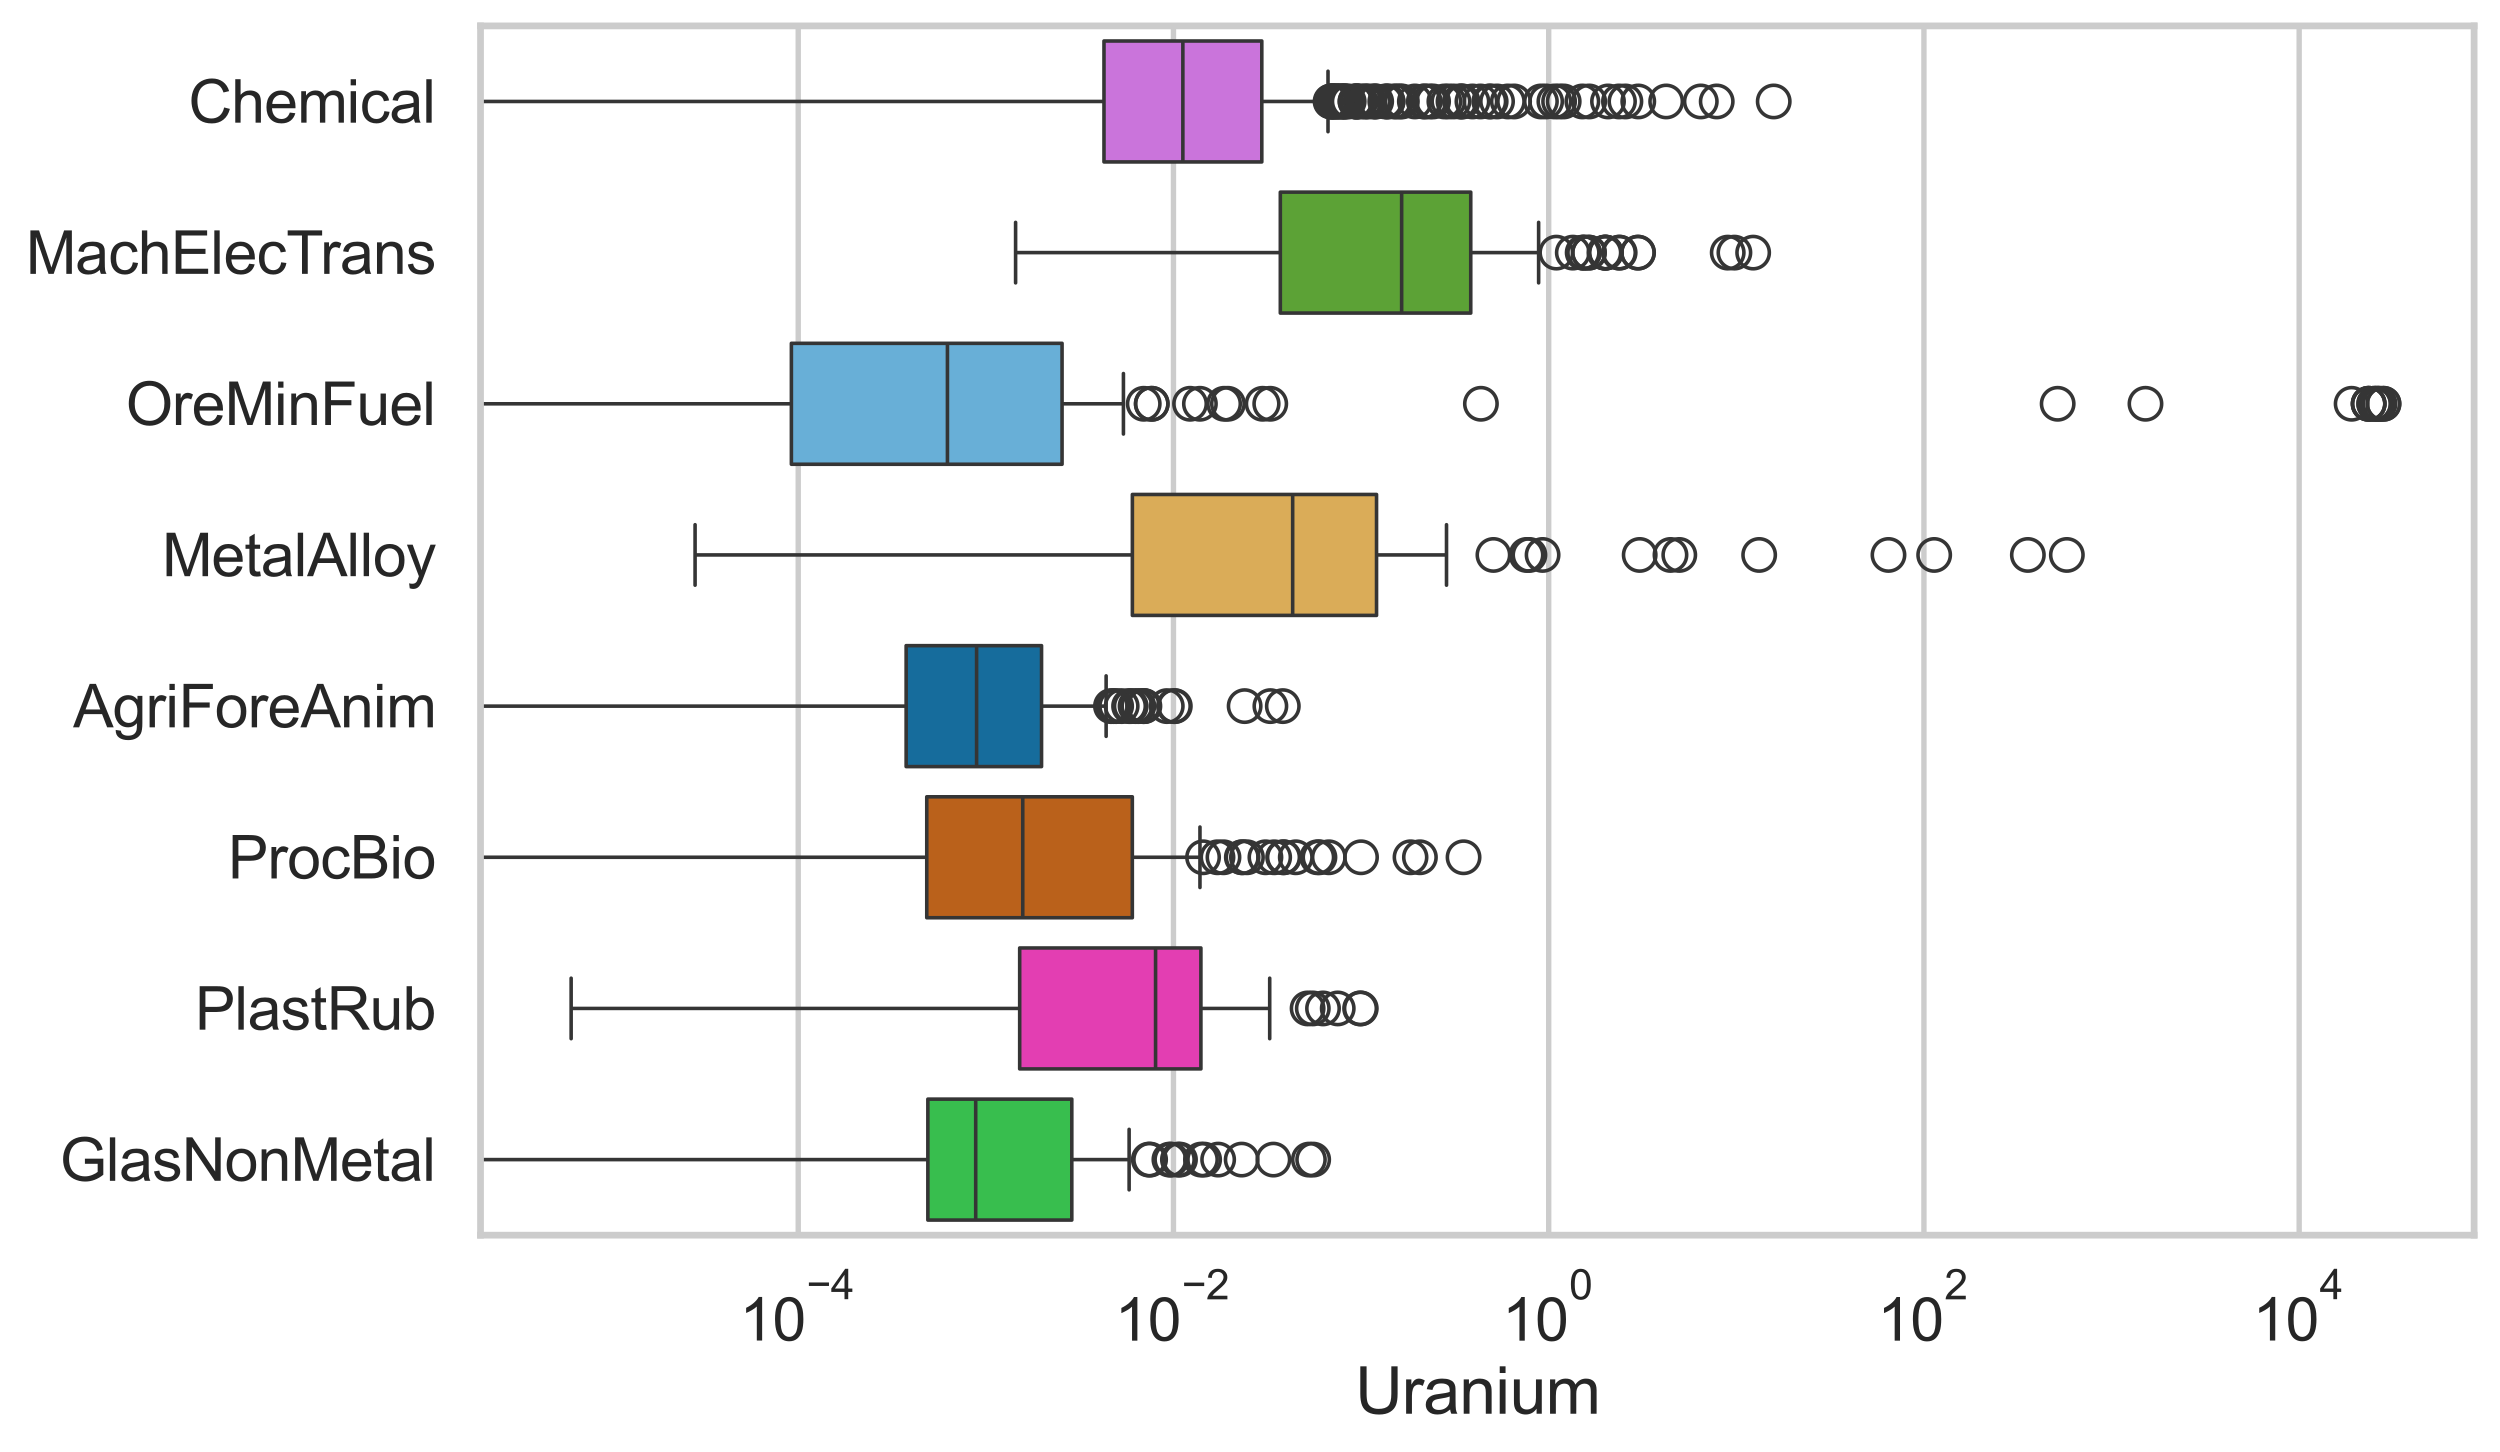 <?xml version="1.0" encoding="utf-8" standalone="no"?>
<!DOCTYPE svg PUBLIC "-//W3C//DTD SVG 1.1//EN"
  "http://www.w3.org/Graphics/SVG/1.1/DTD/svg11.dtd">
<svg xmlns:xlink="http://www.w3.org/1999/xlink" width="695.577pt" height="404.121pt" viewBox="0 0 695.577 404.121" xmlns="http://www.w3.org/2000/svg" version="1.1">
 <defs>
  <style type="text/css">*{stroke-linejoin: round; stroke-linecap: butt}</style>
 </defs>
 <g id="figure_1">
  <g id="patch_1">
   <path d="M 0 404.121 
L 695.577 404.121 
L 695.577 0 
L 0 0 
z
" style="fill: #ffffff"/>
  </g>
  <g id="axes_1">
   <g id="patch_2">
    <path d="M 133.697 343.665 
L 688.377 343.665 
L 688.377 7.2 
L 133.697 7.2 
z
" style="fill: #ffffff"/>
   </g>
   <g id="matplotlib.axis_1">
    <g id="xtick_1">
     <g id="line2d_1">
      <path d="M 222.092 343.665 
L 222.092 7.2 
" clip-path="url(#pd9f6060610)" style="fill: none; stroke: #cccccc; stroke-width: 1.5; stroke-linecap: round"/>
     </g>
     <g id="text_1">
      <!-- $\mathdefault{10^{-4}}$ -->
      <g style="fill: #262626" transform="translate(205.757 373.015) scale(0.165 -0.165)">
       <defs>
        <path id="ArialMT-31" d="M 2384 0 
L 1822 0 
L 1822 3584 
Q 1619 3391 1289 3197 
Q 959 3003 697 2906 
L 697 3450 
Q 1169 3672 1522 3987 
Q 1875 4303 2022 4600 
L 2384 4600 
L 2384 0 
z
" transform="scale(0.016)"/>
        <path id="ArialMT-30" d="M 266 2259 
Q 266 3072 433 3567 
Q 600 4063 929 4331 
Q 1259 4600 1759 4600 
Q 2128 4600 2406 4451 
Q 2684 4303 2865 4023 
Q 3047 3744 3150 3342 
Q 3253 2941 3253 2259 
Q 3253 1453 3087 958 
Q 2922 463 2592 192 
Q 2263 -78 1759 -78 
Q 1097 -78 719 397 
Q 266 969 266 2259 
z
M 844 2259 
Q 844 1131 1108 757 
Q 1372 384 1759 384 
Q 2147 384 2411 759 
Q 2675 1134 2675 2259 
Q 2675 3391 2411 3762 
Q 2147 4134 1753 4134 
Q 1366 4134 1134 3806 
Q 844 3388 844 2259 
z
" transform="scale(0.016)"/>
        <path id="ArialMT-2212" d="M 3381 1997 
L 356 1997 
L 356 2522 
L 3381 2522 
L 3381 1997 
z
" transform="scale(0.016)"/>
        <path id="ArialMT-34" d="M 2069 0 
L 2069 1097 
L 81 1097 
L 81 1613 
L 2172 4581 
L 2631 4581 
L 2631 1613 
L 3250 1613 
L 3250 1097 
L 2631 1097 
L 2631 0 
L 2069 0 
z
M 2069 1613 
L 2069 3678 
L 634 1613 
L 2069 1613 
z
" transform="scale(0.016)"/>
       </defs>
       <use xlink:href="#ArialMT-31" transform="translate(0 0.202)"/>
       <use xlink:href="#ArialMT-30" transform="translate(55.615 0.202)"/>
       <use xlink:href="#ArialMT-2212" transform="translate(112.973 69.895) scale(0.7)"/>
       <use xlink:href="#ArialMT-34" transform="translate(153.852 69.895) scale(0.7)"/>
      </g>
     </g>
    </g>
    <g id="xtick_2">
     <g id="line2d_2">
      <path d="M 326.494 343.665 
L 326.494 7.2 
" clip-path="url(#pd9f6060610)" style="fill: none; stroke: #cccccc; stroke-width: 1.5; stroke-linecap: round"/>
     </g>
     <g id="text_2">
      <!-- $\mathdefault{10^{-2}}$ -->
      <g style="fill: #262626" transform="translate(310.159 373.18) scale(0.165 -0.165)">
       <defs>
        <path id="ArialMT-32" d="M 3222 541 
L 3222 0 
L 194 0 
Q 188 203 259 391 
Q 375 700 629 1000 
Q 884 1300 1366 1694 
Q 2113 2306 2375 2664 
Q 2638 3022 2638 3341 
Q 2638 3675 2398 3904 
Q 2159 4134 1775 4134 
Q 1369 4134 1125 3890 
Q 881 3647 878 3216 
L 300 3275 
Q 359 3922 746 4261 
Q 1134 4600 1788 4600 
Q 2447 4600 2831 4234 
Q 3216 3869 3216 3328 
Q 3216 3053 3103 2787 
Q 2991 2522 2730 2228 
Q 2469 1934 1863 1422 
Q 1356 997 1212 845 
Q 1069 694 975 541 
L 3222 541 
z
" transform="scale(0.016)"/>
       </defs>
       <use xlink:href="#ArialMT-31" transform="translate(0 0.994)"/>
       <use xlink:href="#ArialMT-30" transform="translate(55.615 0.994)"/>
       <use xlink:href="#ArialMT-2212" transform="translate(112.973 70.688) scale(0.7)"/>
       <use xlink:href="#ArialMT-32" transform="translate(153.852 70.688) scale(0.7)"/>
      </g>
     </g>
    </g>
    <g id="xtick_3">
     <g id="line2d_3">
      <path d="M 430.896 343.665 
L 430.896 7.2 
" clip-path="url(#pd9f6060610)" style="fill: none; stroke: #cccccc; stroke-width: 1.5; stroke-linecap: round"/>
     </g>
     <g id="text_3">
      <!-- $\mathdefault{10^{0}}$ -->
      <g style="fill: #262626" transform="translate(417.944 373.18) scale(0.165 -0.165)">
       <use xlink:href="#ArialMT-31" transform="translate(0 0.994)"/>
       <use xlink:href="#ArialMT-30" transform="translate(55.615 0.994)"/>
       <use xlink:href="#ArialMT-30" transform="translate(112.973 70.688) scale(0.7)"/>
      </g>
     </g>
    </g>
    <g id="xtick_4">
     <g id="line2d_4">
      <path d="M 535.298 343.665 
L 535.298 7.2 
" clip-path="url(#pd9f6060610)" style="fill: none; stroke: #cccccc; stroke-width: 1.5; stroke-linecap: round"/>
     </g>
     <g id="text_4">
      <!-- $\mathdefault{10^{2}}$ -->
      <g style="fill: #262626" transform="translate(522.346 373.18) scale(0.165 -0.165)">
       <use xlink:href="#ArialMT-31" transform="translate(0 0.994)"/>
       <use xlink:href="#ArialMT-30" transform="translate(55.615 0.994)"/>
       <use xlink:href="#ArialMT-32" transform="translate(112.973 70.688) scale(0.7)"/>
      </g>
     </g>
    </g>
    <g id="xtick_5">
     <g id="line2d_5">
      <path d="M 639.7 343.665 
L 639.7 7.2 
" clip-path="url(#pd9f6060610)" style="fill: none; stroke: #cccccc; stroke-width: 1.5; stroke-linecap: round"/>
     </g>
     <g id="text_5">
      <!-- $\mathdefault{10^{4}}$ -->
      <g style="fill: #262626" transform="translate(626.748 373.015) scale(0.165 -0.165)">
       <use xlink:href="#ArialMT-31" transform="translate(0 0.202)"/>
       <use xlink:href="#ArialMT-30" transform="translate(55.615 0.202)"/>
       <use xlink:href="#ArialMT-34" transform="translate(112.973 69.895) scale(0.7)"/>
      </g>
     </g>
    </g>
    <g id="text_6">
     <!-- Uranium -->
     <g style="fill: #262626" transform="translate(377.03 393.344) scale(0.18 -0.18)">
      <defs>
       <path id="ArialMT-55" d="M 3500 4581 
L 4106 4581 
L 4106 1934 
Q 4106 1244 3950 837 
Q 3794 431 3386 176 
Q 2978 -78 2316 -78 
Q 1672 -78 1262 144 
Q 853 366 678 786 
Q 503 1206 503 1934 
L 503 4581 
L 1109 4581 
L 1109 1938 
Q 1109 1341 1220 1058 
Q 1331 775 1601 622 
Q 1872 469 2263 469 
Q 2931 469 3215 772 
Q 3500 1075 3500 1938 
L 3500 4581 
z
" transform="scale(0.016)"/>
       <path id="ArialMT-72" d="M 416 0 
L 416 3319 
L 922 3319 
L 922 2816 
Q 1116 3169 1280 3281 
Q 1444 3394 1641 3394 
Q 1925 3394 2219 3213 
L 2025 2691 
Q 1819 2813 1613 2813 
Q 1428 2813 1281 2702 
Q 1134 2591 1072 2394 
Q 978 2094 978 1738 
L 978 0 
L 416 0 
z
" transform="scale(0.016)"/>
       <path id="ArialMT-61" d="M 2588 409 
Q 2275 144 1986 34 
Q 1697 -75 1366 -75 
Q 819 -75 525 192 
Q 231 459 231 875 
Q 231 1119 342 1320 
Q 453 1522 633 1644 
Q 813 1766 1038 1828 
Q 1203 1872 1538 1913 
Q 2219 1994 2541 2106 
Q 2544 2222 2544 2253 
Q 2544 2597 2384 2738 
Q 2169 2928 1744 2928 
Q 1347 2928 1158 2789 
Q 969 2650 878 2297 
L 328 2372 
Q 403 2725 575 2942 
Q 747 3159 1072 3276 
Q 1397 3394 1825 3394 
Q 2250 3394 2515 3294 
Q 2781 3194 2906 3042 
Q 3031 2891 3081 2659 
Q 3109 2516 3109 2141 
L 3109 1391 
Q 3109 606 3145 398 
Q 3181 191 3288 0 
L 2700 0 
Q 2613 175 2588 409 
z
M 2541 1666 
Q 2234 1541 1622 1453 
Q 1275 1403 1131 1340 
Q 988 1278 909 1158 
Q 831 1038 831 891 
Q 831 666 1001 516 
Q 1172 366 1500 366 
Q 1825 366 2078 508 
Q 2331 650 2450 897 
Q 2541 1088 2541 1459 
L 2541 1666 
z
" transform="scale(0.016)"/>
       <path id="ArialMT-6e" d="M 422 0 
L 422 3319 
L 928 3319 
L 928 2847 
Q 1294 3394 1984 3394 
Q 2284 3394 2536 3286 
Q 2788 3178 2913 3003 
Q 3038 2828 3088 2588 
Q 3119 2431 3119 2041 
L 3119 0 
L 2556 0 
L 2556 2019 
Q 2556 2363 2490 2533 
Q 2425 2703 2258 2804 
Q 2091 2906 1866 2906 
Q 1506 2906 1245 2678 
Q 984 2450 984 1813 
L 984 0 
L 422 0 
z
" transform="scale(0.016)"/>
       <path id="ArialMT-69" d="M 425 3934 
L 425 4581 
L 988 4581 
L 988 3934 
L 425 3934 
z
M 425 0 
L 425 3319 
L 988 3319 
L 988 0 
L 425 0 
z
" transform="scale(0.016)"/>
       <path id="ArialMT-75" d="M 2597 0 
L 2597 488 
Q 2209 -75 1544 -75 
Q 1250 -75 995 37 
Q 741 150 617 320 
Q 494 491 444 738 
Q 409 903 409 1263 
L 409 3319 
L 972 3319 
L 972 1478 
Q 972 1038 1006 884 
Q 1059 663 1231 536 
Q 1403 409 1656 409 
Q 1909 409 2131 539 
Q 2353 669 2445 892 
Q 2538 1116 2538 1541 
L 2538 3319 
L 3100 3319 
L 3100 0 
L 2597 0 
z
" transform="scale(0.016)"/>
       <path id="ArialMT-6d" d="M 422 0 
L 422 3319 
L 925 3319 
L 925 2853 
Q 1081 3097 1340 3245 
Q 1600 3394 1931 3394 
Q 2300 3394 2536 3241 
Q 2772 3088 2869 2813 
Q 3263 3394 3894 3394 
Q 4388 3394 4653 3120 
Q 4919 2847 4919 2278 
L 4919 0 
L 4359 0 
L 4359 2091 
Q 4359 2428 4304 2576 
Q 4250 2725 4106 2815 
Q 3963 2906 3769 2906 
Q 3419 2906 3187 2673 
Q 2956 2441 2956 1928 
L 2956 0 
L 2394 0 
L 2394 2156 
Q 2394 2531 2256 2718 
Q 2119 2906 1806 2906 
Q 1569 2906 1367 2781 
Q 1166 2656 1075 2415 
Q 984 2175 984 1722 
L 984 0 
L 422 0 
z
" transform="scale(0.016)"/>
      </defs>
      <use xlink:href="#ArialMT-55"/>
      <use xlink:href="#ArialMT-72" transform="translate(72.217 0)"/>
      <use xlink:href="#ArialMT-61" transform="translate(105.518 0)"/>
      <use xlink:href="#ArialMT-6e" transform="translate(161.133 0)"/>
      <use xlink:href="#ArialMT-69" transform="translate(216.748 0)"/>
      <use xlink:href="#ArialMT-75" transform="translate(238.965 0)"/>
      <use xlink:href="#ArialMT-6d" transform="translate(294.58 0)"/>
     </g>
    </g>
   </g>
   <g id="matplotlib.axis_2">
    <g id="ytick_1">
     <g id="text_7">
      <!-- Chemical -->
      <g style="fill: #262626" transform="translate(52.428 34.134) scale(0.165 -0.165)">
       <defs>
        <path id="ArialMT-43" d="M 3763 1606 
L 4369 1453 
Q 4178 706 3683 314 
Q 3188 -78 2472 -78 
Q 1731 -78 1267 223 
Q 803 525 561 1097 
Q 319 1669 319 2325 
Q 319 3041 592 3573 
Q 866 4106 1370 4382 
Q 1875 4659 2481 4659 
Q 3169 4659 3637 4309 
Q 4106 3959 4291 3325 
L 3694 3184 
Q 3534 3684 3231 3912 
Q 2928 4141 2469 4141 
Q 1941 4141 1586 3887 
Q 1231 3634 1087 3207 
Q 944 2781 944 2328 
Q 944 1744 1114 1308 
Q 1284 872 1643 656 
Q 2003 441 2422 441 
Q 2931 441 3284 734 
Q 3638 1028 3763 1606 
z
" transform="scale(0.016)"/>
        <path id="ArialMT-68" d="M 422 0 
L 422 4581 
L 984 4581 
L 984 2938 
Q 1378 3394 1978 3394 
Q 2347 3394 2619 3248 
Q 2891 3103 3008 2847 
Q 3125 2591 3125 2103 
L 3125 0 
L 2563 0 
L 2563 2103 
Q 2563 2525 2380 2717 
Q 2197 2909 1863 2909 
Q 1613 2909 1392 2779 
Q 1172 2650 1078 2428 
Q 984 2206 984 1816 
L 984 0 
L 422 0 
z
" transform="scale(0.016)"/>
        <path id="ArialMT-65" d="M 2694 1069 
L 3275 997 
Q 3138 488 2766 206 
Q 2394 -75 1816 -75 
Q 1088 -75 661 373 
Q 234 822 234 1631 
Q 234 2469 665 2931 
Q 1097 3394 1784 3394 
Q 2450 3394 2872 2941 
Q 3294 2488 3294 1666 
Q 3294 1616 3291 1516 
L 816 1516 
Q 847 969 1125 678 
Q 1403 388 1819 388 
Q 2128 388 2347 550 
Q 2566 713 2694 1069 
z
M 847 1978 
L 2700 1978 
Q 2663 2397 2488 2606 
Q 2219 2931 1791 2931 
Q 1403 2931 1139 2672 
Q 875 2413 847 1978 
z
" transform="scale(0.016)"/>
        <path id="ArialMT-63" d="M 2588 1216 
L 3141 1144 
Q 3050 572 2676 248 
Q 2303 -75 1759 -75 
Q 1078 -75 664 370 
Q 250 816 250 1647 
Q 250 2184 428 2587 
Q 606 2991 970 3192 
Q 1334 3394 1763 3394 
Q 2303 3394 2647 3120 
Q 2991 2847 3088 2344 
L 2541 2259 
Q 2463 2594 2264 2762 
Q 2066 2931 1784 2931 
Q 1359 2931 1093 2626 
Q 828 2322 828 1663 
Q 828 994 1084 691 
Q 1341 388 1753 388 
Q 2084 388 2306 591 
Q 2528 794 2588 1216 
z
" transform="scale(0.016)"/>
        <path id="ArialMT-6c" d="M 409 0 
L 409 4581 
L 972 4581 
L 972 0 
L 409 0 
z
" transform="scale(0.016)"/>
       </defs>
       <use xlink:href="#ArialMT-43"/>
       <use xlink:href="#ArialMT-68" transform="translate(72.217 0)"/>
       <use xlink:href="#ArialMT-65" transform="translate(127.832 0)"/>
       <use xlink:href="#ArialMT-6d" transform="translate(183.447 0)"/>
       <use xlink:href="#ArialMT-69" transform="translate(266.748 0)"/>
       <use xlink:href="#ArialMT-63" transform="translate(288.965 0)"/>
       <use xlink:href="#ArialMT-61" transform="translate(338.965 0)"/>
       <use xlink:href="#ArialMT-6c" transform="translate(394.58 0)"/>
      </g>
     </g>
    </g>
    <g id="ytick_2">
     <g id="text_8">
      <!-- MachElecTrans -->
      <g style="fill: #262626" transform="translate(7.2 76.192) scale(0.165 -0.165)">
       <defs>
        <path id="ArialMT-4d" d="M 475 0 
L 475 4581 
L 1388 4581 
L 2472 1338 
Q 2622 884 2691 659 
Q 2769 909 2934 1394 
L 4031 4581 
L 4847 4581 
L 4847 0 
L 4263 0 
L 4263 3834 
L 2931 0 
L 2384 0 
L 1059 3900 
L 1059 0 
L 475 0 
z
" transform="scale(0.016)"/>
        <path id="ArialMT-45" d="M 506 0 
L 506 4581 
L 3819 4581 
L 3819 4041 
L 1113 4041 
L 1113 2638 
L 3647 2638 
L 3647 2100 
L 1113 2100 
L 1113 541 
L 3925 541 
L 3925 0 
L 506 0 
z
" transform="scale(0.016)"/>
        <path id="ArialMT-54" d="M 1659 0 
L 1659 4041 
L 150 4041 
L 150 4581 
L 3781 4581 
L 3781 4041 
L 2266 4041 
L 2266 0 
L 1659 0 
z
" transform="scale(0.016)"/>
        <path id="ArialMT-73" d="M 197 991 
L 753 1078 
Q 800 744 1014 566 
Q 1228 388 1613 388 
Q 2000 388 2187 545 
Q 2375 703 2375 916 
Q 2375 1106 2209 1216 
Q 2094 1291 1634 1406 
Q 1016 1563 777 1677 
Q 538 1791 414 1992 
Q 291 2194 291 2438 
Q 291 2659 392 2848 
Q 494 3038 669 3163 
Q 800 3259 1026 3326 
Q 1253 3394 1513 3394 
Q 1903 3394 2198 3281 
Q 2494 3169 2634 2976 
Q 2775 2784 2828 2463 
L 2278 2388 
Q 2241 2644 2061 2787 
Q 1881 2931 1553 2931 
Q 1166 2931 1000 2803 
Q 834 2675 834 2503 
Q 834 2394 903 2306 
Q 972 2216 1119 2156 
Q 1203 2125 1616 2013 
Q 2213 1853 2448 1751 
Q 2684 1650 2818 1456 
Q 2953 1263 2953 975 
Q 2953 694 2789 445 
Q 2625 197 2315 61 
Q 2006 -75 1616 -75 
Q 969 -75 630 194 
Q 291 463 197 991 
z
" transform="scale(0.016)"/>
       </defs>
       <use xlink:href="#ArialMT-4d"/>
       <use xlink:href="#ArialMT-61" transform="translate(83.301 0)"/>
       <use xlink:href="#ArialMT-63" transform="translate(138.916 0)"/>
       <use xlink:href="#ArialMT-68" transform="translate(188.916 0)"/>
       <use xlink:href="#ArialMT-45" transform="translate(244.531 0)"/>
       <use xlink:href="#ArialMT-6c" transform="translate(311.23 0)"/>
       <use xlink:href="#ArialMT-65" transform="translate(333.447 0)"/>
       <use xlink:href="#ArialMT-63" transform="translate(389.062 0)"/>
       <use xlink:href="#ArialMT-54" transform="translate(439.062 0)"/>
       <use xlink:href="#ArialMT-72" transform="translate(496.396 0)"/>
       <use xlink:href="#ArialMT-61" transform="translate(529.697 0)"/>
       <use xlink:href="#ArialMT-6e" transform="translate(585.312 0)"/>
       <use xlink:href="#ArialMT-73" transform="translate(640.928 0)"/>
      </g>
     </g>
    </g>
    <g id="ytick_3">
     <g id="text_9">
      <!-- OreMinFuel -->
      <g style="fill: #262626" transform="translate(35.013 118.25) scale(0.165 -0.165)">
       <defs>
        <path id="ArialMT-4f" d="M 309 2231 
Q 309 3372 921 4017 
Q 1534 4663 2503 4663 
Q 3138 4663 3647 4359 
Q 4156 4056 4423 3514 
Q 4691 2972 4691 2284 
Q 4691 1588 4409 1038 
Q 4128 488 3612 205 
Q 3097 -78 2500 -78 
Q 1853 -78 1343 234 
Q 834 547 571 1087 
Q 309 1628 309 2231 
z
M 934 2222 
Q 934 1394 1379 917 
Q 1825 441 2497 441 
Q 3181 441 3623 922 
Q 4066 1403 4066 2288 
Q 4066 2847 3877 3264 
Q 3688 3681 3323 3911 
Q 2959 4141 2506 4141 
Q 1863 4141 1398 3698 
Q 934 3256 934 2222 
z
" transform="scale(0.016)"/>
        <path id="ArialMT-46" d="M 525 0 
L 525 4581 
L 3616 4581 
L 3616 4041 
L 1131 4041 
L 1131 2622 
L 3281 2622 
L 3281 2081 
L 1131 2081 
L 1131 0 
L 525 0 
z
" transform="scale(0.016)"/>
       </defs>
       <use xlink:href="#ArialMT-4f"/>
       <use xlink:href="#ArialMT-72" transform="translate(77.783 0)"/>
       <use xlink:href="#ArialMT-65" transform="translate(111.084 0)"/>
       <use xlink:href="#ArialMT-4d" transform="translate(166.699 0)"/>
       <use xlink:href="#ArialMT-69" transform="translate(250 0)"/>
       <use xlink:href="#ArialMT-6e" transform="translate(272.217 0)"/>
       <use xlink:href="#ArialMT-46" transform="translate(327.832 0)"/>
       <use xlink:href="#ArialMT-75" transform="translate(388.916 0)"/>
       <use xlink:href="#ArialMT-65" transform="translate(444.531 0)"/>
       <use xlink:href="#ArialMT-6c" transform="translate(500.146 0)"/>
      </g>
     </g>
    </g>
    <g id="ytick_4">
     <g id="text_10">
      <!-- MetalAlloy -->
      <g style="fill: #262626" transform="translate(45.088 160.308) scale(0.165 -0.165)">
       <defs>
        <path id="ArialMT-74" d="M 1650 503 
L 1731 6 
Q 1494 -44 1306 -44 
Q 1000 -44 831 53 
Q 663 150 594 308 
Q 525 466 525 972 
L 525 2881 
L 113 2881 
L 113 3319 
L 525 3319 
L 525 4141 
L 1084 4478 
L 1084 3319 
L 1650 3319 
L 1650 2881 
L 1084 2881 
L 1084 941 
Q 1084 700 1114 631 
Q 1144 563 1211 522 
Q 1278 481 1403 481 
Q 1497 481 1650 503 
z
" transform="scale(0.016)"/>
        <path id="ArialMT-41" d="M -9 0 
L 1750 4581 
L 2403 4581 
L 4278 0 
L 3588 0 
L 3053 1388 
L 1138 1388 
L 634 0 
L -9 0 
z
M 1313 1881 
L 2866 1881 
L 2388 3150 
Q 2169 3728 2063 4100 
Q 1975 3659 1816 3225 
L 1313 1881 
z
" transform="scale(0.016)"/>
        <path id="ArialMT-6f" d="M 213 1659 
Q 213 2581 725 3025 
Q 1153 3394 1769 3394 
Q 2453 3394 2887 2945 
Q 3322 2497 3322 1706 
Q 3322 1066 3130 698 
Q 2938 331 2570 128 
Q 2203 -75 1769 -75 
Q 1072 -75 642 372 
Q 213 819 213 1659 
z
M 791 1659 
Q 791 1022 1069 705 
Q 1347 388 1769 388 
Q 2188 388 2466 706 
Q 2744 1025 2744 1678 
Q 2744 2294 2464 2611 
Q 2184 2928 1769 2928 
Q 1347 2928 1069 2612 
Q 791 2297 791 1659 
z
" transform="scale(0.016)"/>
        <path id="ArialMT-79" d="M 397 -1278 
L 334 -750 
Q 519 -800 656 -800 
Q 844 -800 956 -737 
Q 1069 -675 1141 -563 
Q 1194 -478 1313 -144 
Q 1328 -97 1363 -6 
L 103 3319 
L 709 3319 
L 1400 1397 
Q 1534 1031 1641 628 
Q 1738 1016 1872 1384 
L 2581 3319 
L 3144 3319 
L 1881 -56 
Q 1678 -603 1566 -809 
Q 1416 -1088 1222 -1217 
Q 1028 -1347 759 -1347 
Q 597 -1347 397 -1278 
z
" transform="scale(0.016)"/>
       </defs>
       <use xlink:href="#ArialMT-4d"/>
       <use xlink:href="#ArialMT-65" transform="translate(83.301 0)"/>
       <use xlink:href="#ArialMT-74" transform="translate(138.916 0)"/>
       <use xlink:href="#ArialMT-61" transform="translate(166.699 0)"/>
       <use xlink:href="#ArialMT-6c" transform="translate(222.314 0)"/>
       <use xlink:href="#ArialMT-41" transform="translate(244.531 0)"/>
       <use xlink:href="#ArialMT-6c" transform="translate(311.23 0)"/>
       <use xlink:href="#ArialMT-6c" transform="translate(333.447 0)"/>
       <use xlink:href="#ArialMT-6f" transform="translate(355.664 0)"/>
       <use xlink:href="#ArialMT-79" transform="translate(411.279 0)"/>
      </g>
     </g>
    </g>
    <g id="ytick_5">
     <g id="text_11">
      <!-- AgriForeAnim -->
      <g style="fill: #262626" transform="translate(20.341 202.366) scale(0.165 -0.165)">
       <defs>
        <path id="ArialMT-67" d="M 319 -275 
L 866 -356 
Q 900 -609 1056 -725 
Q 1266 -881 1628 -881 
Q 2019 -881 2231 -725 
Q 2444 -569 2519 -288 
Q 2563 -116 2559 434 
Q 2191 0 1641 0 
Q 956 0 581 494 
Q 206 988 206 1678 
Q 206 2153 378 2554 
Q 550 2956 876 3175 
Q 1203 3394 1644 3394 
Q 2231 3394 2613 2919 
L 2613 3319 
L 3131 3319 
L 3131 450 
Q 3131 -325 2973 -648 
Q 2816 -972 2473 -1159 
Q 2131 -1347 1631 -1347 
Q 1038 -1347 672 -1080 
Q 306 -813 319 -275 
z
M 784 1719 
Q 784 1066 1043 766 
Q 1303 466 1694 466 
Q 2081 466 2343 764 
Q 2606 1063 2606 1700 
Q 2606 2309 2336 2618 
Q 2066 2928 1684 2928 
Q 1309 2928 1046 2623 
Q 784 2319 784 1719 
z
" transform="scale(0.016)"/>
       </defs>
       <use xlink:href="#ArialMT-41"/>
       <use xlink:href="#ArialMT-67" transform="translate(66.699 0)"/>
       <use xlink:href="#ArialMT-72" transform="translate(122.314 0)"/>
       <use xlink:href="#ArialMT-69" transform="translate(155.615 0)"/>
       <use xlink:href="#ArialMT-46" transform="translate(177.832 0)"/>
       <use xlink:href="#ArialMT-6f" transform="translate(238.916 0)"/>
       <use xlink:href="#ArialMT-72" transform="translate(294.531 0)"/>
       <use xlink:href="#ArialMT-65" transform="translate(327.832 0)"/>
       <use xlink:href="#ArialMT-41" transform="translate(383.447 0)"/>
       <use xlink:href="#ArialMT-6e" transform="translate(450.146 0)"/>
       <use xlink:href="#ArialMT-69" transform="translate(505.762 0)"/>
       <use xlink:href="#ArialMT-6d" transform="translate(527.979 0)"/>
      </g>
     </g>
    </g>
    <g id="ytick_6">
     <g id="text_12">
      <!-- ProcBio -->
      <g style="fill: #262626" transform="translate(63.424 244.425) scale(0.165 -0.165)">
       <defs>
        <path id="ArialMT-50" d="M 494 0 
L 494 4581 
L 2222 4581 
Q 2678 4581 2919 4538 
Q 3256 4481 3484 4323 
Q 3713 4166 3852 3881 
Q 3991 3597 3991 3256 
Q 3991 2672 3619 2267 
Q 3247 1863 2275 1863 
L 1100 1863 
L 1100 0 
L 494 0 
z
M 1100 2403 
L 2284 2403 
Q 2872 2403 3119 2622 
Q 3366 2841 3366 3238 
Q 3366 3525 3220 3729 
Q 3075 3934 2838 4000 
Q 2684 4041 2272 4041 
L 1100 4041 
L 1100 2403 
z
" transform="scale(0.016)"/>
        <path id="ArialMT-42" d="M 469 0 
L 469 4581 
L 2188 4581 
Q 2713 4581 3030 4442 
Q 3347 4303 3526 4014 
Q 3706 3725 3706 3409 
Q 3706 3116 3547 2856 
Q 3388 2597 3066 2438 
Q 3481 2316 3704 2022 
Q 3928 1728 3928 1328 
Q 3928 1006 3792 729 
Q 3656 453 3456 303 
Q 3256 153 2954 76 
Q 2653 0 2216 0 
L 469 0 
z
M 1075 2656 
L 2066 2656 
Q 2469 2656 2644 2709 
Q 2875 2778 2992 2937 
Q 3109 3097 3109 3338 
Q 3109 3566 3000 3739 
Q 2891 3913 2687 3977 
Q 2484 4041 1991 4041 
L 1075 4041 
L 1075 2656 
z
M 1075 541 
L 2216 541 
Q 2509 541 2628 563 
Q 2838 600 2978 687 
Q 3119 775 3209 942 
Q 3300 1109 3300 1328 
Q 3300 1584 3169 1773 
Q 3038 1963 2805 2039 
Q 2572 2116 2134 2116 
L 1075 2116 
L 1075 541 
z
" transform="scale(0.016)"/>
       </defs>
       <use xlink:href="#ArialMT-50"/>
       <use xlink:href="#ArialMT-72" transform="translate(66.699 0)"/>
       <use xlink:href="#ArialMT-6f" transform="translate(100 0)"/>
       <use xlink:href="#ArialMT-63" transform="translate(155.615 0)"/>
       <use xlink:href="#ArialMT-42" transform="translate(205.615 0)"/>
       <use xlink:href="#ArialMT-69" transform="translate(272.314 0)"/>
       <use xlink:href="#ArialMT-6f" transform="translate(294.531 0)"/>
      </g>
     </g>
    </g>
    <g id="ytick_7">
     <g id="text_13">
      <!-- PlastRub -->
      <g style="fill: #262626" transform="translate(54.248 286.483) scale(0.165 -0.165)">
       <defs>
        <path id="ArialMT-52" d="M 503 0 
L 503 4581 
L 2534 4581 
Q 3147 4581 3465 4457 
Q 3784 4334 3975 4021 
Q 4166 3709 4166 3331 
Q 4166 2844 3850 2509 
Q 3534 2175 2875 2084 
Q 3116 1969 3241 1856 
Q 3506 1613 3744 1247 
L 4541 0 
L 3778 0 
L 3172 953 
Q 2906 1366 2734 1584 
Q 2563 1803 2427 1890 
Q 2291 1978 2150 2013 
Q 2047 2034 1813 2034 
L 1109 2034 
L 1109 0 
L 503 0 
z
M 1109 2559 
L 2413 2559 
Q 2828 2559 3062 2645 
Q 3297 2731 3419 2920 
Q 3541 3109 3541 3331 
Q 3541 3656 3305 3865 
Q 3069 4075 2559 4075 
L 1109 4075 
L 1109 2559 
z
" transform="scale(0.016)"/>
        <path id="ArialMT-62" d="M 941 0 
L 419 0 
L 419 4581 
L 981 4581 
L 981 2947 
Q 1338 3394 1891 3394 
Q 2197 3394 2470 3270 
Q 2744 3147 2920 2923 
Q 3097 2700 3197 2384 
Q 3297 2069 3297 1709 
Q 3297 856 2875 390 
Q 2453 -75 1863 -75 
Q 1275 -75 941 416 
L 941 0 
z
M 934 1684 
Q 934 1088 1097 822 
Q 1363 388 1816 388 
Q 2184 388 2453 708 
Q 2722 1028 2722 1663 
Q 2722 2313 2464 2622 
Q 2206 2931 1841 2931 
Q 1472 2931 1203 2611 
Q 934 2291 934 1684 
z
" transform="scale(0.016)"/>
       </defs>
       <use xlink:href="#ArialMT-50"/>
       <use xlink:href="#ArialMT-6c" transform="translate(66.699 0)"/>
       <use xlink:href="#ArialMT-61" transform="translate(88.916 0)"/>
       <use xlink:href="#ArialMT-73" transform="translate(144.531 0)"/>
       <use xlink:href="#ArialMT-74" transform="translate(194.531 0)"/>
       <use xlink:href="#ArialMT-52" transform="translate(222.314 0)"/>
       <use xlink:href="#ArialMT-75" transform="translate(294.531 0)"/>
       <use xlink:href="#ArialMT-62" transform="translate(350.146 0)"/>
      </g>
     </g>
    </g>
    <g id="ytick_8">
     <g id="text_14">
      <!-- GlasNonMetal -->
      <g style="fill: #262626" transform="translate(16.659 328.541) scale(0.165 -0.165)">
       <defs>
        <path id="ArialMT-47" d="M 2638 1797 
L 2638 2334 
L 4578 2338 
L 4578 638 
Q 4131 281 3656 101 
Q 3181 -78 2681 -78 
Q 2006 -78 1454 211 
Q 903 500 622 1047 
Q 341 1594 341 2269 
Q 341 2938 620 3517 
Q 900 4097 1425 4378 
Q 1950 4659 2634 4659 
Q 3131 4659 3532 4498 
Q 3934 4338 4162 4050 
Q 4391 3763 4509 3300 
L 3963 3150 
Q 3859 3500 3706 3700 
Q 3553 3900 3268 4020 
Q 2984 4141 2638 4141 
Q 2222 4141 1919 4014 
Q 1616 3888 1430 3681 
Q 1244 3475 1141 3228 
Q 966 2803 966 2306 
Q 966 1694 1177 1281 
Q 1388 869 1791 669 
Q 2194 469 2647 469 
Q 3041 469 3416 620 
Q 3791 772 3984 944 
L 3984 1797 
L 2638 1797 
z
" transform="scale(0.016)"/>
        <path id="ArialMT-4e" d="M 488 0 
L 488 4581 
L 1109 4581 
L 3516 984 
L 3516 4581 
L 4097 4581 
L 4097 0 
L 3475 0 
L 1069 3600 
L 1069 0 
L 488 0 
z
" transform="scale(0.016)"/>
       </defs>
       <use xlink:href="#ArialMT-47"/>
       <use xlink:href="#ArialMT-6c" transform="translate(77.783 0)"/>
       <use xlink:href="#ArialMT-61" transform="translate(100 0)"/>
       <use xlink:href="#ArialMT-73" transform="translate(155.615 0)"/>
       <use xlink:href="#ArialMT-4e" transform="translate(205.615 0)"/>
       <use xlink:href="#ArialMT-6f" transform="translate(277.832 0)"/>
       <use xlink:href="#ArialMT-6e" transform="translate(333.447 0)"/>
       <use xlink:href="#ArialMT-4d" transform="translate(389.062 0)"/>
       <use xlink:href="#ArialMT-65" transform="translate(472.363 0)"/>
       <use xlink:href="#ArialMT-74" transform="translate(527.979 0)"/>
       <use xlink:href="#ArialMT-61" transform="translate(555.762 0)"/>
       <use xlink:href="#ArialMT-6c" transform="translate(611.377 0)"/>
      </g>
     </g>
    </g>
   </g>
   <g id="patch_3">
    <path d="M 307.161 11.406 
L 307.161 45.052 
L 351.072 45.052 
L 351.072 11.406 
L 307.161 11.406 
z
" clip-path="url(#pd9f6060610)" style="fill: #ca74db; stroke: #353535; stroke-linejoin: miter"/>
   </g>
   <g id="line2d_6">
    <path d="M 307.161 28.229 
L -1 28.229 
" clip-path="url(#pd9f6060610)" style="fill: none; stroke: #353535"/>
   </g>
   <g id="line2d_7">
    <path d="M 351.072 28.229 
L 369.493 28.229 
" clip-path="url(#pd9f6060610)" style="fill: none; stroke: #353535"/>
   </g>
   <g id="line2d_8">
    <path clip-path="url(#pd9f6060610)" style="fill: none; stroke: #353535; stroke-linecap: round"/>
   </g>
   <g id="line2d_9">
    <path d="M 369.493 19.817 
L 369.493 36.641 
" clip-path="url(#pd9f6060610)" style="fill: none; stroke: #353535; stroke-linecap: round"/>
   </g>
   <g id="line2d_10">
    <defs>
     <path id="m79e3aa8cd5" d="M 0 4.5 
C 1.193 4.5 2.338 4.026 3.182 3.182 
C 4.026 2.338 4.5 1.193 4.5 0 
C 4.5 -1.193 4.026 -2.338 3.182 -3.182 
C 2.338 -4.026 1.193 -4.5 0 -4.5 
C -1.193 -4.5 -2.338 -4.026 -3.182 -3.182 
C -4.026 -2.338 -4.5 -1.193 -4.5 0 
C -4.5 1.193 -4.026 2.338 -3.182 3.182 
C -2.338 4.026 -1.193 4.5 0 4.5 
z
" style="stroke: #353535"/>
    </defs>
    <g clip-path="url(#pd9f6060610)">
     <use xlink:href="#m79e3aa8cd5" x="370.212" y="28.229" style="fill-opacity: 0; stroke: #353535"/>
     <use xlink:href="#m79e3aa8cd5" x="416.524" y="28.229" style="fill-opacity: 0; stroke: #353535"/>
     <use xlink:href="#m79e3aa8cd5" x="370.77" y="28.229" style="fill-opacity: 0; stroke: #353535"/>
     <use xlink:href="#m79e3aa8cd5" x="386.065" y="28.229" style="fill-opacity: 0; stroke: #353535"/>
     <use xlink:href="#m79e3aa8cd5" x="370.75" y="28.229" style="fill-opacity: 0; stroke: #353535"/>
     <use xlink:href="#m79e3aa8cd5" x="377.379" y="28.229" style="fill-opacity: 0; stroke: #353535"/>
     <use xlink:href="#m79e3aa8cd5" x="419.527" y="28.229" style="fill-opacity: 0; stroke: #353535"/>
     <use xlink:href="#m79e3aa8cd5" x="404.411" y="28.229" style="fill-opacity: 0; stroke: #353535"/>
     <use xlink:href="#m79e3aa8cd5" x="401.872" y="28.229" style="fill-opacity: 0; stroke: #353535"/>
     <use xlink:href="#m79e3aa8cd5" x="396.418" y="28.229" style="fill-opacity: 0; stroke: #353535"/>
     <use xlink:href="#m79e3aa8cd5" x="377.172" y="28.229" style="fill-opacity: 0; stroke: #353535"/>
     <use xlink:href="#m79e3aa8cd5" x="378.545" y="28.229" style="fill-opacity: 0; stroke: #353535"/>
     <use xlink:href="#m79e3aa8cd5" x="370.487" y="28.229" style="fill-opacity: 0; stroke: #353535"/>
     <use xlink:href="#m79e3aa8cd5" x="411.897" y="28.229" style="fill-opacity: 0; stroke: #353535"/>
     <use xlink:href="#m79e3aa8cd5" x="397.731" y="28.229" style="fill-opacity: 0; stroke: #353535"/>
     <use xlink:href="#m79e3aa8cd5" x="373.167" y="28.229" style="fill-opacity: 0; stroke: #353535"/>
     <use xlink:href="#m79e3aa8cd5" x="370.808" y="28.229" style="fill-opacity: 0; stroke: #353535"/>
     <use xlink:href="#m79e3aa8cd5" x="388.506" y="28.229" style="fill-opacity: 0; stroke: #353535"/>
     <use xlink:href="#m79e3aa8cd5" x="435.064" y="28.229" style="fill-opacity: 0; stroke: #353535"/>
     <use xlink:href="#m79e3aa8cd5" x="493.502" y="28.229" style="fill-opacity: 0; stroke: #353535"/>
     <use xlink:href="#m79e3aa8cd5" x="371.38" y="28.229" style="fill-opacity: 0; stroke: #353535"/>
     <use xlink:href="#m79e3aa8cd5" x="373.986" y="28.229" style="fill-opacity: 0; stroke: #353535"/>
     <use xlink:href="#m79e3aa8cd5" x="430.181" y="28.229" style="fill-opacity: 0; stroke: #353535"/>
     <use xlink:href="#m79e3aa8cd5" x="421.267" y="28.229" style="fill-opacity: 0; stroke: #353535"/>
     <use xlink:href="#m79e3aa8cd5" x="414.747" y="28.229" style="fill-opacity: 0; stroke: #353535"/>
     <use xlink:href="#m79e3aa8cd5" x="473.21" y="28.229" style="fill-opacity: 0; stroke: #353535"/>
     <use xlink:href="#m79e3aa8cd5" x="372.047" y="28.229" style="fill-opacity: 0; stroke: #353535"/>
     <use xlink:href="#m79e3aa8cd5" x="373.382" y="28.229" style="fill-opacity: 0; stroke: #353535"/>
     <use xlink:href="#m79e3aa8cd5" x="377.736" y="28.229" style="fill-opacity: 0; stroke: #353535"/>
     <use xlink:href="#m79e3aa8cd5" x="414.377" y="28.229" style="fill-opacity: 0; stroke: #353535"/>
     <use xlink:href="#m79e3aa8cd5" x="398.726" y="28.229" style="fill-opacity: 0; stroke: #353535"/>
     <use xlink:href="#m79e3aa8cd5" x="432.483" y="28.229" style="fill-opacity: 0; stroke: #353535"/>
     <use xlink:href="#m79e3aa8cd5" x="393.656" y="28.229" style="fill-opacity: 0; stroke: #353535"/>
     <use xlink:href="#m79e3aa8cd5" x="372.131" y="28.229" style="fill-opacity: 0; stroke: #353535"/>
     <use xlink:href="#m79e3aa8cd5" x="382.195" y="28.229" style="fill-opacity: 0; stroke: #353535"/>
     <use xlink:href="#m79e3aa8cd5" x="447.394" y="28.229" style="fill-opacity: 0; stroke: #353535"/>
     <use xlink:href="#m79e3aa8cd5" x="380.062" y="28.229" style="fill-opacity: 0; stroke: #353535"/>
     <use xlink:href="#m79e3aa8cd5" x="406.613" y="28.229" style="fill-opacity: 0; stroke: #353535"/>
     <use xlink:href="#m79e3aa8cd5" x="463.581" y="28.229" style="fill-opacity: 0; stroke: #353535"/>
     <use xlink:href="#m79e3aa8cd5" x="382.892" y="28.229" style="fill-opacity: 0; stroke: #353535"/>
     <use xlink:href="#m79e3aa8cd5" x="455.816" y="28.229" style="fill-opacity: 0; stroke: #353535"/>
     <use xlink:href="#m79e3aa8cd5" x="380.741" y="28.229" style="fill-opacity: 0; stroke: #353535"/>
     <use xlink:href="#m79e3aa8cd5" x="406.199" y="28.229" style="fill-opacity: 0; stroke: #353535"/>
     <use xlink:href="#m79e3aa8cd5" x="372.425" y="28.229" style="fill-opacity: 0; stroke: #353535"/>
     <use xlink:href="#m79e3aa8cd5" x="433.794" y="28.229" style="fill-opacity: 0; stroke: #353535"/>
     <use xlink:href="#m79e3aa8cd5" x="379.635" y="28.229" style="fill-opacity: 0; stroke: #353535"/>
     <use xlink:href="#m79e3aa8cd5" x="428.732" y="28.229" style="fill-opacity: 0; stroke: #353535"/>
     <use xlink:href="#m79e3aa8cd5" x="387.878" y="28.229" style="fill-opacity: 0; stroke: #353535"/>
     <use xlink:href="#m79e3aa8cd5" x="452.236" y="28.229" style="fill-opacity: 0; stroke: #353535"/>
     <use xlink:href="#m79e3aa8cd5" x="373.985" y="28.229" style="fill-opacity: 0; stroke: #353535"/>
     <use xlink:href="#m79e3aa8cd5" x="370.413" y="28.229" style="fill-opacity: 0; stroke: #353535"/>
     <use xlink:href="#m79e3aa8cd5" x="371.837" y="28.229" style="fill-opacity: 0; stroke: #353535"/>
     <use xlink:href="#m79e3aa8cd5" x="377.469" y="28.229" style="fill-opacity: 0; stroke: #353535"/>
     <use xlink:href="#m79e3aa8cd5" x="374.526" y="28.229" style="fill-opacity: 0; stroke: #353535"/>
     <use xlink:href="#m79e3aa8cd5" x="406.941" y="28.229" style="fill-opacity: 0; stroke: #353535"/>
     <use xlink:href="#m79e3aa8cd5" x="375.246" y="28.229" style="fill-opacity: 0; stroke: #353535"/>
     <use xlink:href="#m79e3aa8cd5" x="477.643" y="28.229" style="fill-opacity: 0; stroke: #353535"/>
     <use xlink:href="#m79e3aa8cd5" x="450.45" y="28.229" style="fill-opacity: 0; stroke: #353535"/>
     <use xlink:href="#m79e3aa8cd5" x="389.473" y="28.229" style="fill-opacity: 0; stroke: #353535"/>
     <use xlink:href="#m79e3aa8cd5" x="385.436" y="28.229" style="fill-opacity: 0; stroke: #353535"/>
     <use xlink:href="#m79e3aa8cd5" x="440.262" y="28.229" style="fill-opacity: 0; stroke: #353535"/>
     <use xlink:href="#m79e3aa8cd5" x="402.98" y="28.229" style="fill-opacity: 0; stroke: #353535"/>
     <use xlink:href="#m79e3aa8cd5" x="377.119" y="28.229" style="fill-opacity: 0; stroke: #353535"/>
     <use xlink:href="#m79e3aa8cd5" x="373.894" y="28.229" style="fill-opacity: 0; stroke: #353535"/>
     <use xlink:href="#m79e3aa8cd5" x="382.593" y="28.229" style="fill-opacity: 0; stroke: #353535"/>
     <use xlink:href="#m79e3aa8cd5" x="409.678" y="28.229" style="fill-opacity: 0; stroke: #353535"/>
     <use xlink:href="#m79e3aa8cd5" x="442.163" y="28.229" style="fill-opacity: 0; stroke: #353535"/>
     <use xlink:href="#m79e3aa8cd5" x="390.044" y="28.229" style="fill-opacity: 0; stroke: #353535"/>
     <use xlink:href="#m79e3aa8cd5" x="386.065" y="28.229" style="fill-opacity: 0; stroke: #353535"/>
     <use xlink:href="#m79e3aa8cd5" x="396.153" y="28.229" style="fill-opacity: 0; stroke: #353535"/>
    </g>
   </g>
   <g id="patch_4">
    <path d="M 356.225 53.464 
L 356.225 87.11 
L 409.208 87.11 
L 409.208 53.464 
L 356.225 53.464 
z
" clip-path="url(#pd9f6060610)" style="fill: #5ca236; stroke: #353535; stroke-linejoin: miter"/>
   </g>
   <g id="line2d_11">
    <path d="M 356.225 70.287 
L 282.569 70.287 
" clip-path="url(#pd9f6060610)" style="fill: none; stroke: #353535"/>
   </g>
   <g id="line2d_12">
    <path d="M 409.208 70.287 
L 428.093 70.287 
" clip-path="url(#pd9f6060610)" style="fill: none; stroke: #353535"/>
   </g>
   <g id="line2d_13">
    <path d="M 282.569 61.875 
L 282.569 78.699 
" clip-path="url(#pd9f6060610)" style="fill: none; stroke: #353535; stroke-linecap: round"/>
   </g>
   <g id="line2d_14">
    <path d="M 428.093 61.875 
L 428.093 78.699 
" clip-path="url(#pd9f6060610)" style="fill: none; stroke: #353535; stroke-linecap: round"/>
   </g>
   <g id="line2d_15">
    <g clip-path="url(#pd9f6060610)">
     <use xlink:href="#m79e3aa8cd5" x="450.474" y="70.287" style="fill-opacity: 0; stroke: #353535"/>
     <use xlink:href="#m79e3aa8cd5" x="433.026" y="70.287" style="fill-opacity: 0; stroke: #353535"/>
     <use xlink:href="#m79e3aa8cd5" x="440.729" y="70.287" style="fill-opacity: 0; stroke: #353535"/>
     <use xlink:href="#m79e3aa8cd5" x="446.406" y="70.287" style="fill-opacity: 0; stroke: #353535"/>
     <use xlink:href="#m79e3aa8cd5" x="446.814" y="70.287" style="fill-opacity: 0; stroke: #353535"/>
     <use xlink:href="#m79e3aa8cd5" x="446.678" y="70.287" style="fill-opacity: 0; stroke: #353535"/>
     <use xlink:href="#m79e3aa8cd5" x="455.76" y="70.287" style="fill-opacity: 0; stroke: #353535"/>
     <use xlink:href="#m79e3aa8cd5" x="455.716" y="70.287" style="fill-opacity: 0; stroke: #353535"/>
     <use xlink:href="#m79e3aa8cd5" x="446.678" y="70.287" style="fill-opacity: 0; stroke: #353535"/>
     <use xlink:href="#m79e3aa8cd5" x="482.568" y="70.287" style="fill-opacity: 0; stroke: #353535"/>
     <use xlink:href="#m79e3aa8cd5" x="442.061" y="70.287" style="fill-opacity: 0; stroke: #353535"/>
     <use xlink:href="#m79e3aa8cd5" x="487.782" y="70.287" style="fill-opacity: 0; stroke: #353535"/>
     <use xlink:href="#m79e3aa8cd5" x="442.105" y="70.287" style="fill-opacity: 0; stroke: #353535"/>
     <use xlink:href="#m79e3aa8cd5" x="440.347" y="70.287" style="fill-opacity: 0; stroke: #353535"/>
     <use xlink:href="#m79e3aa8cd5" x="450.639" y="70.287" style="fill-opacity: 0; stroke: #353535"/>
     <use xlink:href="#m79e3aa8cd5" x="440.638" y="70.287" style="fill-opacity: 0; stroke: #353535"/>
     <use xlink:href="#m79e3aa8cd5" x="437.597" y="70.287" style="fill-opacity: 0; stroke: #353535"/>
     <use xlink:href="#m79e3aa8cd5" x="480.706" y="70.287" style="fill-opacity: 0; stroke: #353535"/>
    </g>
   </g>
   <g id="patch_5">
    <path d="M 220.187 95.522 
L 220.187 129.168 
L 295.497 129.168 
L 295.497 95.522 
L 220.187 95.522 
z
" clip-path="url(#pd9f6060610)" style="fill: #68afd7; stroke: #353535; stroke-linejoin: miter"/>
   </g>
   <g id="line2d_16">
    <path d="M 220.187 112.345 
L -1 112.345 
" clip-path="url(#pd9f6060610)" style="fill: none; stroke: #353535"/>
   </g>
   <g id="line2d_17">
    <path d="M 295.497 112.345 
L 312.573 112.345 
" clip-path="url(#pd9f6060610)" style="fill: none; stroke: #353535"/>
   </g>
   <g id="line2d_18">
    <path clip-path="url(#pd9f6060610)" style="fill: none; stroke: #353535; stroke-linecap: round"/>
   </g>
   <g id="line2d_19">
    <path d="M 312.573 103.934 
L 312.573 120.757 
" clip-path="url(#pd9f6060610)" style="fill: none; stroke: #353535; stroke-linecap: round"/>
   </g>
   <g id="line2d_20">
    <g clip-path="url(#pd9f6060610)">
     <use xlink:href="#m79e3aa8cd5" x="660.61" y="112.345" style="fill-opacity: 0; stroke: #353535"/>
     <use xlink:href="#m79e3aa8cd5" x="318.219" y="112.345" style="fill-opacity: 0; stroke: #353535"/>
     <use xlink:href="#m79e3aa8cd5" x="340.583" y="112.345" style="fill-opacity: 0; stroke: #353535"/>
     <use xlink:href="#m79e3aa8cd5" x="333.85" y="112.345" style="fill-opacity: 0; stroke: #353535"/>
     <use xlink:href="#m79e3aa8cd5" x="659.031" y="112.345" style="fill-opacity: 0; stroke: #353535"/>
     <use xlink:href="#m79e3aa8cd5" x="661.274" y="112.345" style="fill-opacity: 0; stroke: #353535"/>
     <use xlink:href="#m79e3aa8cd5" x="659.016" y="112.345" style="fill-opacity: 0; stroke: #353535"/>
     <use xlink:href="#m79e3aa8cd5" x="662.065" y="112.345" style="fill-opacity: 0; stroke: #353535"/>
     <use xlink:href="#m79e3aa8cd5" x="661.316" y="112.345" style="fill-opacity: 0; stroke: #353535"/>
     <use xlink:href="#m79e3aa8cd5" x="654.293" y="112.345" style="fill-opacity: 0; stroke: #353535"/>
     <use xlink:href="#m79e3aa8cd5" x="320.453" y="112.345" style="fill-opacity: 0; stroke: #353535"/>
     <use xlink:href="#m79e3aa8cd5" x="596.937" y="112.345" style="fill-opacity: 0; stroke: #353535"/>
     <use xlink:href="#m79e3aa8cd5" x="659.055" y="112.345" style="fill-opacity: 0; stroke: #353535"/>
     <use xlink:href="#m79e3aa8cd5" x="572.506" y="112.345" style="fill-opacity: 0; stroke: #353535"/>
     <use xlink:href="#m79e3aa8cd5" x="331.112" y="112.345" style="fill-opacity: 0; stroke: #353535"/>
     <use xlink:href="#m79e3aa8cd5" x="341.645" y="112.345" style="fill-opacity: 0; stroke: #353535"/>
     <use xlink:href="#m79e3aa8cd5" x="353.423" y="112.345" style="fill-opacity: 0; stroke: #353535"/>
     <use xlink:href="#m79e3aa8cd5" x="660.558" y="112.345" style="fill-opacity: 0; stroke: #353535"/>
     <use xlink:href="#m79e3aa8cd5" x="320.441" y="112.345" style="fill-opacity: 0; stroke: #353535"/>
     <use xlink:href="#m79e3aa8cd5" x="661.879" y="112.345" style="fill-opacity: 0; stroke: #353535"/>
     <use xlink:href="#m79e3aa8cd5" x="412.033" y="112.345" style="fill-opacity: 0; stroke: #353535"/>
     <use xlink:href="#m79e3aa8cd5" x="663.164" y="112.345" style="fill-opacity: 0; stroke: #353535"/>
     <use xlink:href="#m79e3aa8cd5" x="351.301" y="112.345" style="fill-opacity: 0; stroke: #353535"/>
     <use xlink:href="#m79e3aa8cd5" x="663.164" y="112.345" style="fill-opacity: 0; stroke: #353535"/>
    </g>
   </g>
   <g id="patch_6">
    <path d="M 315.062 137.58 
L 315.062 171.226 
L 382.994 171.226 
L 382.994 137.58 
L 315.062 137.58 
z
" clip-path="url(#pd9f6060610)" style="fill: #daac58; stroke: #353535; stroke-linejoin: miter"/>
   </g>
   <g id="line2d_21">
    <path d="M 315.062 154.403 
L 193.392 154.403 
" clip-path="url(#pd9f6060610)" style="fill: none; stroke: #353535"/>
   </g>
   <g id="line2d_22">
    <path d="M 382.994 154.403 
L 402.464 154.403 
" clip-path="url(#pd9f6060610)" style="fill: none; stroke: #353535"/>
   </g>
   <g id="line2d_23">
    <path d="M 193.392 145.992 
L 193.392 162.815 
" clip-path="url(#pd9f6060610)" style="fill: none; stroke: #353535; stroke-linecap: round"/>
   </g>
   <g id="line2d_24">
    <path d="M 402.464 145.992 
L 402.464 162.815 
" clip-path="url(#pd9f6060610)" style="fill: none; stroke: #353535; stroke-linecap: round"/>
   </g>
   <g id="line2d_25">
    <g clip-path="url(#pd9f6060610)">
     <use xlink:href="#m79e3aa8cd5" x="425.532" y="154.403" style="fill-opacity: 0; stroke: #353535"/>
     <use xlink:href="#m79e3aa8cd5" x="467.229" y="154.403" style="fill-opacity: 0; stroke: #353535"/>
     <use xlink:href="#m79e3aa8cd5" x="538.148" y="154.403" style="fill-opacity: 0; stroke: #353535"/>
     <use xlink:href="#m79e3aa8cd5" x="489.454" y="154.403" style="fill-opacity: 0; stroke: #353535"/>
     <use xlink:href="#m79e3aa8cd5" x="424.726" y="154.403" style="fill-opacity: 0; stroke: #353535"/>
     <use xlink:href="#m79e3aa8cd5" x="575.061" y="154.403" style="fill-opacity: 0; stroke: #353535"/>
     <use xlink:href="#m79e3aa8cd5" x="464.782" y="154.403" style="fill-opacity: 0; stroke: #353535"/>
     <use xlink:href="#m79e3aa8cd5" x="564.214" y="154.403" style="fill-opacity: 0; stroke: #353535"/>
     <use xlink:href="#m79e3aa8cd5" x="456.213" y="154.403" style="fill-opacity: 0; stroke: #353535"/>
     <use xlink:href="#m79e3aa8cd5" x="429.193" y="154.403" style="fill-opacity: 0; stroke: #353535"/>
     <use xlink:href="#m79e3aa8cd5" x="415.517" y="154.403" style="fill-opacity: 0; stroke: #353535"/>
     <use xlink:href="#m79e3aa8cd5" x="525.433" y="154.403" style="fill-opacity: 0; stroke: #353535"/>
    </g>
   </g>
   <g id="patch_7">
    <path d="M 252.115 179.638 
L 252.115 213.285 
L 289.788 213.285 
L 289.788 179.638 
L 252.115 179.638 
z
" clip-path="url(#pd9f6060610)" style="fill: #166c9c; stroke: #353535; stroke-linejoin: miter"/>
   </g>
   <g id="line2d_26">
    <path d="M 252.115 196.461 
L -1 196.461 
" clip-path="url(#pd9f6060610)" style="fill: none; stroke: #353535"/>
   </g>
   <g id="line2d_27">
    <path d="M 289.788 196.461 
L 307.759 196.461 
" clip-path="url(#pd9f6060610)" style="fill: none; stroke: #353535"/>
   </g>
   <g id="line2d_28">
    <path clip-path="url(#pd9f6060610)" style="fill: none; stroke: #353535; stroke-linecap: round"/>
   </g>
   <g id="line2d_29">
    <path d="M 307.759 188.05 
L 307.759 204.873 
" clip-path="url(#pd9f6060610)" style="fill: none; stroke: #353535; stroke-linecap: round"/>
   </g>
   <g id="line2d_30">
    <g clip-path="url(#pd9f6060610)">
     <use xlink:href="#m79e3aa8cd5" x="324.635" y="196.461" style="fill-opacity: 0; stroke: #353535"/>
     <use xlink:href="#m79e3aa8cd5" x="318.048" y="196.461" style="fill-opacity: 0; stroke: #353535"/>
     <use xlink:href="#m79e3aa8cd5" x="314.604" y="196.461" style="fill-opacity: 0; stroke: #353535"/>
     <use xlink:href="#m79e3aa8cd5" x="316.734" y="196.461" style="fill-opacity: 0; stroke: #353535"/>
     <use xlink:href="#m79e3aa8cd5" x="318.407" y="196.461" style="fill-opacity: 0; stroke: #353535"/>
     <use xlink:href="#m79e3aa8cd5" x="310.544" y="196.461" style="fill-opacity: 0; stroke: #353535"/>
     <use xlink:href="#m79e3aa8cd5" x="309.106" y="196.461" style="fill-opacity: 0; stroke: #353535"/>
     <use xlink:href="#m79e3aa8cd5" x="326.636" y="196.461" style="fill-opacity: 0; stroke: #353535"/>
     <use xlink:href="#m79e3aa8cd5" x="326.869" y="196.461" style="fill-opacity: 0; stroke: #353535"/>
     <use xlink:href="#m79e3aa8cd5" x="356.918" y="196.461" style="fill-opacity: 0; stroke: #353535"/>
     <use xlink:href="#m79e3aa8cd5" x="318.185" y="196.461" style="fill-opacity: 0; stroke: #353535"/>
     <use xlink:href="#m79e3aa8cd5" x="314.145" y="196.461" style="fill-opacity: 0; stroke: #353535"/>
     <use xlink:href="#m79e3aa8cd5" x="346.297" y="196.461" style="fill-opacity: 0; stroke: #353535"/>
     <use xlink:href="#m79e3aa8cd5" x="353.46" y="196.461" style="fill-opacity: 0; stroke: #353535"/>
     <use xlink:href="#m79e3aa8cd5" x="312.081" y="196.461" style="fill-opacity: 0; stroke: #353535"/>
     <use xlink:href="#m79e3aa8cd5" x="315.95" y="196.461" style="fill-opacity: 0; stroke: #353535"/>
     <use xlink:href="#m79e3aa8cd5" x="309.825" y="196.461" style="fill-opacity: 0; stroke: #353535"/>
    </g>
   </g>
   <g id="patch_8">
    <path d="M 257.854 221.696 
L 257.854 255.343 
L 315.047 255.343 
L 315.047 221.696 
L 257.854 221.696 
z
" clip-path="url(#pd9f6060610)" style="fill: #ba611b; stroke: #353535; stroke-linejoin: miter"/>
   </g>
   <g id="line2d_31">
    <path d="M 257.854 238.519 
L -1 238.519 
" clip-path="url(#pd9f6060610)" style="fill: none; stroke: #353535"/>
   </g>
   <g id="line2d_32">
    <path d="M 315.047 238.519 
L 333.866 238.519 
" clip-path="url(#pd9f6060610)" style="fill: none; stroke: #353535"/>
   </g>
   <g id="line2d_33">
    <path clip-path="url(#pd9f6060610)" style="fill: none; stroke: #353535; stroke-linecap: round"/>
   </g>
   <g id="line2d_34">
    <path d="M 333.866 230.108 
L 333.866 246.931 
" clip-path="url(#pd9f6060610)" style="fill: none; stroke: #353535; stroke-linecap: round"/>
   </g>
   <g id="line2d_35">
    <g clip-path="url(#pd9f6060610)">
     <use xlink:href="#m79e3aa8cd5" x="407.205" y="238.519" style="fill-opacity: 0; stroke: #353535"/>
     <use xlink:href="#m79e3aa8cd5" x="346.939" y="238.519" style="fill-opacity: 0; stroke: #353535"/>
     <use xlink:href="#m79e3aa8cd5" x="345.518" y="238.519" style="fill-opacity: 0; stroke: #353535"/>
     <use xlink:href="#m79e3aa8cd5" x="366.527" y="238.519" style="fill-opacity: 0; stroke: #353535"/>
     <use xlink:href="#m79e3aa8cd5" x="338.738" y="238.519" style="fill-opacity: 0; stroke: #353535"/>
     <use xlink:href="#m79e3aa8cd5" x="340.409" y="238.519" style="fill-opacity: 0; stroke: #353535"/>
     <use xlink:href="#m79e3aa8cd5" x="392.447" y="238.519" style="fill-opacity: 0; stroke: #353535"/>
     <use xlink:href="#m79e3aa8cd5" x="334.729" y="238.519" style="fill-opacity: 0; stroke: #353535"/>
     <use xlink:href="#m79e3aa8cd5" x="367.106" y="238.519" style="fill-opacity: 0; stroke: #353535"/>
     <use xlink:href="#m79e3aa8cd5" x="354.512" y="238.519" style="fill-opacity: 0; stroke: #353535"/>
     <use xlink:href="#m79e3aa8cd5" x="357.02" y="238.519" style="fill-opacity: 0; stroke: #353535"/>
     <use xlink:href="#m79e3aa8cd5" x="352.08" y="238.519" style="fill-opacity: 0; stroke: #353535"/>
     <use xlink:href="#m79e3aa8cd5" x="395.063" y="238.519" style="fill-opacity: 0; stroke: #353535"/>
     <use xlink:href="#m79e3aa8cd5" x="345.713" y="238.519" style="fill-opacity: 0; stroke: #353535"/>
     <use xlink:href="#m79e3aa8cd5" x="360.525" y="238.519" style="fill-opacity: 0; stroke: #353535"/>
     <use xlink:href="#m79e3aa8cd5" x="369.721" y="238.519" style="fill-opacity: 0; stroke: #353535"/>
     <use xlink:href="#m79e3aa8cd5" x="357.192" y="238.519" style="fill-opacity: 0; stroke: #353535"/>
     <use xlink:href="#m79e3aa8cd5" x="378.677" y="238.519" style="fill-opacity: 0; stroke: #353535"/>
    </g>
   </g>
   <g id="patch_9">
    <path d="M 283.707 263.754 
L 283.707 297.401 
L 334.128 297.401 
L 334.128 263.754 
L 283.707 263.754 
z
" clip-path="url(#pd9f6060610)" style="fill: #e33eb2; stroke: #353535; stroke-linejoin: miter"/>
   </g>
   <g id="line2d_36">
    <path d="M 283.707 280.577 
L 158.91 280.577 
" clip-path="url(#pd9f6060610)" style="fill: none; stroke: #353535"/>
   </g>
   <g id="line2d_37">
    <path d="M 334.128 280.577 
L 353.271 280.577 
" clip-path="url(#pd9f6060610)" style="fill: none; stroke: #353535"/>
   </g>
   <g id="line2d_38">
    <path d="M 158.91 272.166 
L 158.91 288.989 
" clip-path="url(#pd9f6060610)" style="fill: none; stroke: #353535; stroke-linecap: round"/>
   </g>
   <g id="line2d_39">
    <path d="M 353.271 272.166 
L 353.271 288.989 
" clip-path="url(#pd9f6060610)" style="fill: none; stroke: #353535; stroke-linecap: round"/>
   </g>
   <g id="line2d_40">
    <g clip-path="url(#pd9f6060610)">
     <use xlink:href="#m79e3aa8cd5" x="378.433" y="280.577" style="fill-opacity: 0; stroke: #353535"/>
     <use xlink:href="#m79e3aa8cd5" x="368.103" y="280.577" style="fill-opacity: 0; stroke: #353535"/>
     <use xlink:href="#m79e3aa8cd5" x="363.815" y="280.577" style="fill-opacity: 0; stroke: #353535"/>
     <use xlink:href="#m79e3aa8cd5" x="365.256" y="280.577" style="fill-opacity: 0; stroke: #353535"/>
     <use xlink:href="#m79e3aa8cd5" x="372.198" y="280.577" style="fill-opacity: 0; stroke: #353535"/>
     <use xlink:href="#m79e3aa8cd5" x="378.605" y="280.577" style="fill-opacity: 0; stroke: #353535"/>
    </g>
   </g>
   <g id="patch_10">
    <path d="M 258.158 305.812 
L 258.158 339.459 
L 298.208 339.459 
L 298.208 305.812 
L 258.158 305.812 
z
" clip-path="url(#pd9f6060610)" style="fill: #38be4e; stroke: #353535; stroke-linejoin: miter"/>
   </g>
   <g id="line2d_41">
    <path d="M 258.158 322.635 
L -1 322.635 
" clip-path="url(#pd9f6060610)" style="fill: none; stroke: #353535"/>
   </g>
   <g id="line2d_42">
    <path d="M 298.208 322.635 
L 314.157 322.635 
" clip-path="url(#pd9f6060610)" style="fill: none; stroke: #353535"/>
   </g>
   <g id="line2d_43">
    <path clip-path="url(#pd9f6060610)" style="fill: none; stroke: #353535; stroke-linecap: round"/>
   </g>
   <g id="line2d_44">
    <path d="M 314.157 314.224 
L 314.157 331.047 
" clip-path="url(#pd9f6060610)" style="fill: none; stroke: #353535; stroke-linecap: round"/>
   </g>
   <g id="line2d_45">
    <g clip-path="url(#pd9f6060610)">
     <use xlink:href="#m79e3aa8cd5" x="334.148" y="322.635" style="fill-opacity: 0; stroke: #353535"/>
     <use xlink:href="#m79e3aa8cd5" x="364.176" y="322.635" style="fill-opacity: 0; stroke: #353535"/>
     <use xlink:href="#m79e3aa8cd5" x="319.992" y="322.635" style="fill-opacity: 0; stroke: #353535"/>
     <use xlink:href="#m79e3aa8cd5" x="325.892" y="322.635" style="fill-opacity: 0; stroke: #353535"/>
     <use xlink:href="#m79e3aa8cd5" x="365.363" y="322.635" style="fill-opacity: 0; stroke: #353535"/>
     <use xlink:href="#m79e3aa8cd5" x="335.022" y="322.635" style="fill-opacity: 0; stroke: #353535"/>
     <use xlink:href="#m79e3aa8cd5" x="328.305" y="322.635" style="fill-opacity: 0; stroke: #353535"/>
     <use xlink:href="#m79e3aa8cd5" x="354.297" y="322.635" style="fill-opacity: 0; stroke: #353535"/>
     <use xlink:href="#m79e3aa8cd5" x="327.734" y="322.635" style="fill-opacity: 0; stroke: #353535"/>
     <use xlink:href="#m79e3aa8cd5" x="338.926" y="322.635" style="fill-opacity: 0; stroke: #353535"/>
     <use xlink:href="#m79e3aa8cd5" x="345.472" y="322.635" style="fill-opacity: 0; stroke: #353535"/>
     <use xlink:href="#m79e3aa8cd5" x="319.636" y="322.635" style="fill-opacity: 0; stroke: #353535"/>
     <use xlink:href="#m79e3aa8cd5" x="325.367" y="322.635" style="fill-opacity: 0; stroke: #353535"/>
    </g>
   </g>
   <g id="line2d_46">
    <path d="M 329.109 11.406 
L 329.109 45.052 
" clip-path="url(#pd9f6060610)" style="fill: none; stroke: #353535"/>
   </g>
   <g id="line2d_47">
    <path d="M 389.981 53.464 
L 389.981 87.11 
" clip-path="url(#pd9f6060610)" style="fill: none; stroke: #353535"/>
   </g>
   <g id="line2d_48">
    <path d="M 263.606 95.522 
L 263.606 129.168 
" clip-path="url(#pd9f6060610)" style="fill: none; stroke: #353535"/>
   </g>
   <g id="line2d_49">
    <path d="M 359.66 137.58 
L 359.66 171.226 
" clip-path="url(#pd9f6060610)" style="fill: none; stroke: #353535"/>
   </g>
   <g id="line2d_50">
    <path d="M 271.717 179.638 
L 271.717 213.285 
" clip-path="url(#pd9f6060610)" style="fill: none; stroke: #353535"/>
   </g>
   <g id="line2d_51">
    <path d="M 284.562 221.696 
L 284.562 255.343 
" clip-path="url(#pd9f6060610)" style="fill: none; stroke: #353535"/>
   </g>
   <g id="line2d_52">
    <path d="M 321.514 263.754 
L 321.514 297.401 
" clip-path="url(#pd9f6060610)" style="fill: none; stroke: #353535"/>
   </g>
   <g id="line2d_53">
    <path d="M 271.471 305.812 
L 271.471 339.459 
" clip-path="url(#pd9f6060610)" style="fill: none; stroke: #353535"/>
   </g>
   <g id="patch_11">
    <path d="M 133.697 343.665 
L 133.697 7.2 
" style="fill: none; stroke: #cccccc; stroke-width: 1.875; stroke-linejoin: miter; stroke-linecap: square"/>
   </g>
   <g id="patch_12">
    <path d="M 688.377 343.665 
L 688.377 7.2 
" style="fill: none; stroke: #cccccc; stroke-width: 1.875; stroke-linejoin: miter; stroke-linecap: square"/>
   </g>
   <g id="patch_13">
    <path d="M 133.697 343.665 
L 688.377 343.665 
" style="fill: none; stroke: #cccccc; stroke-width: 1.875; stroke-linejoin: miter; stroke-linecap: square"/>
   </g>
   <g id="patch_14">
    <path d="M 133.697 7.2 
L 688.377 7.2 
" style="fill: none; stroke: #cccccc; stroke-width: 1.875; stroke-linejoin: miter; stroke-linecap: square"/>
   </g>
  </g>
 </g>
 <defs>
  <clipPath id="pd9f6060610">
   <rect x="133.697" y="7.2" width="554.68" height="336.465"/>
  </clipPath>
 </defs>
</svg>
